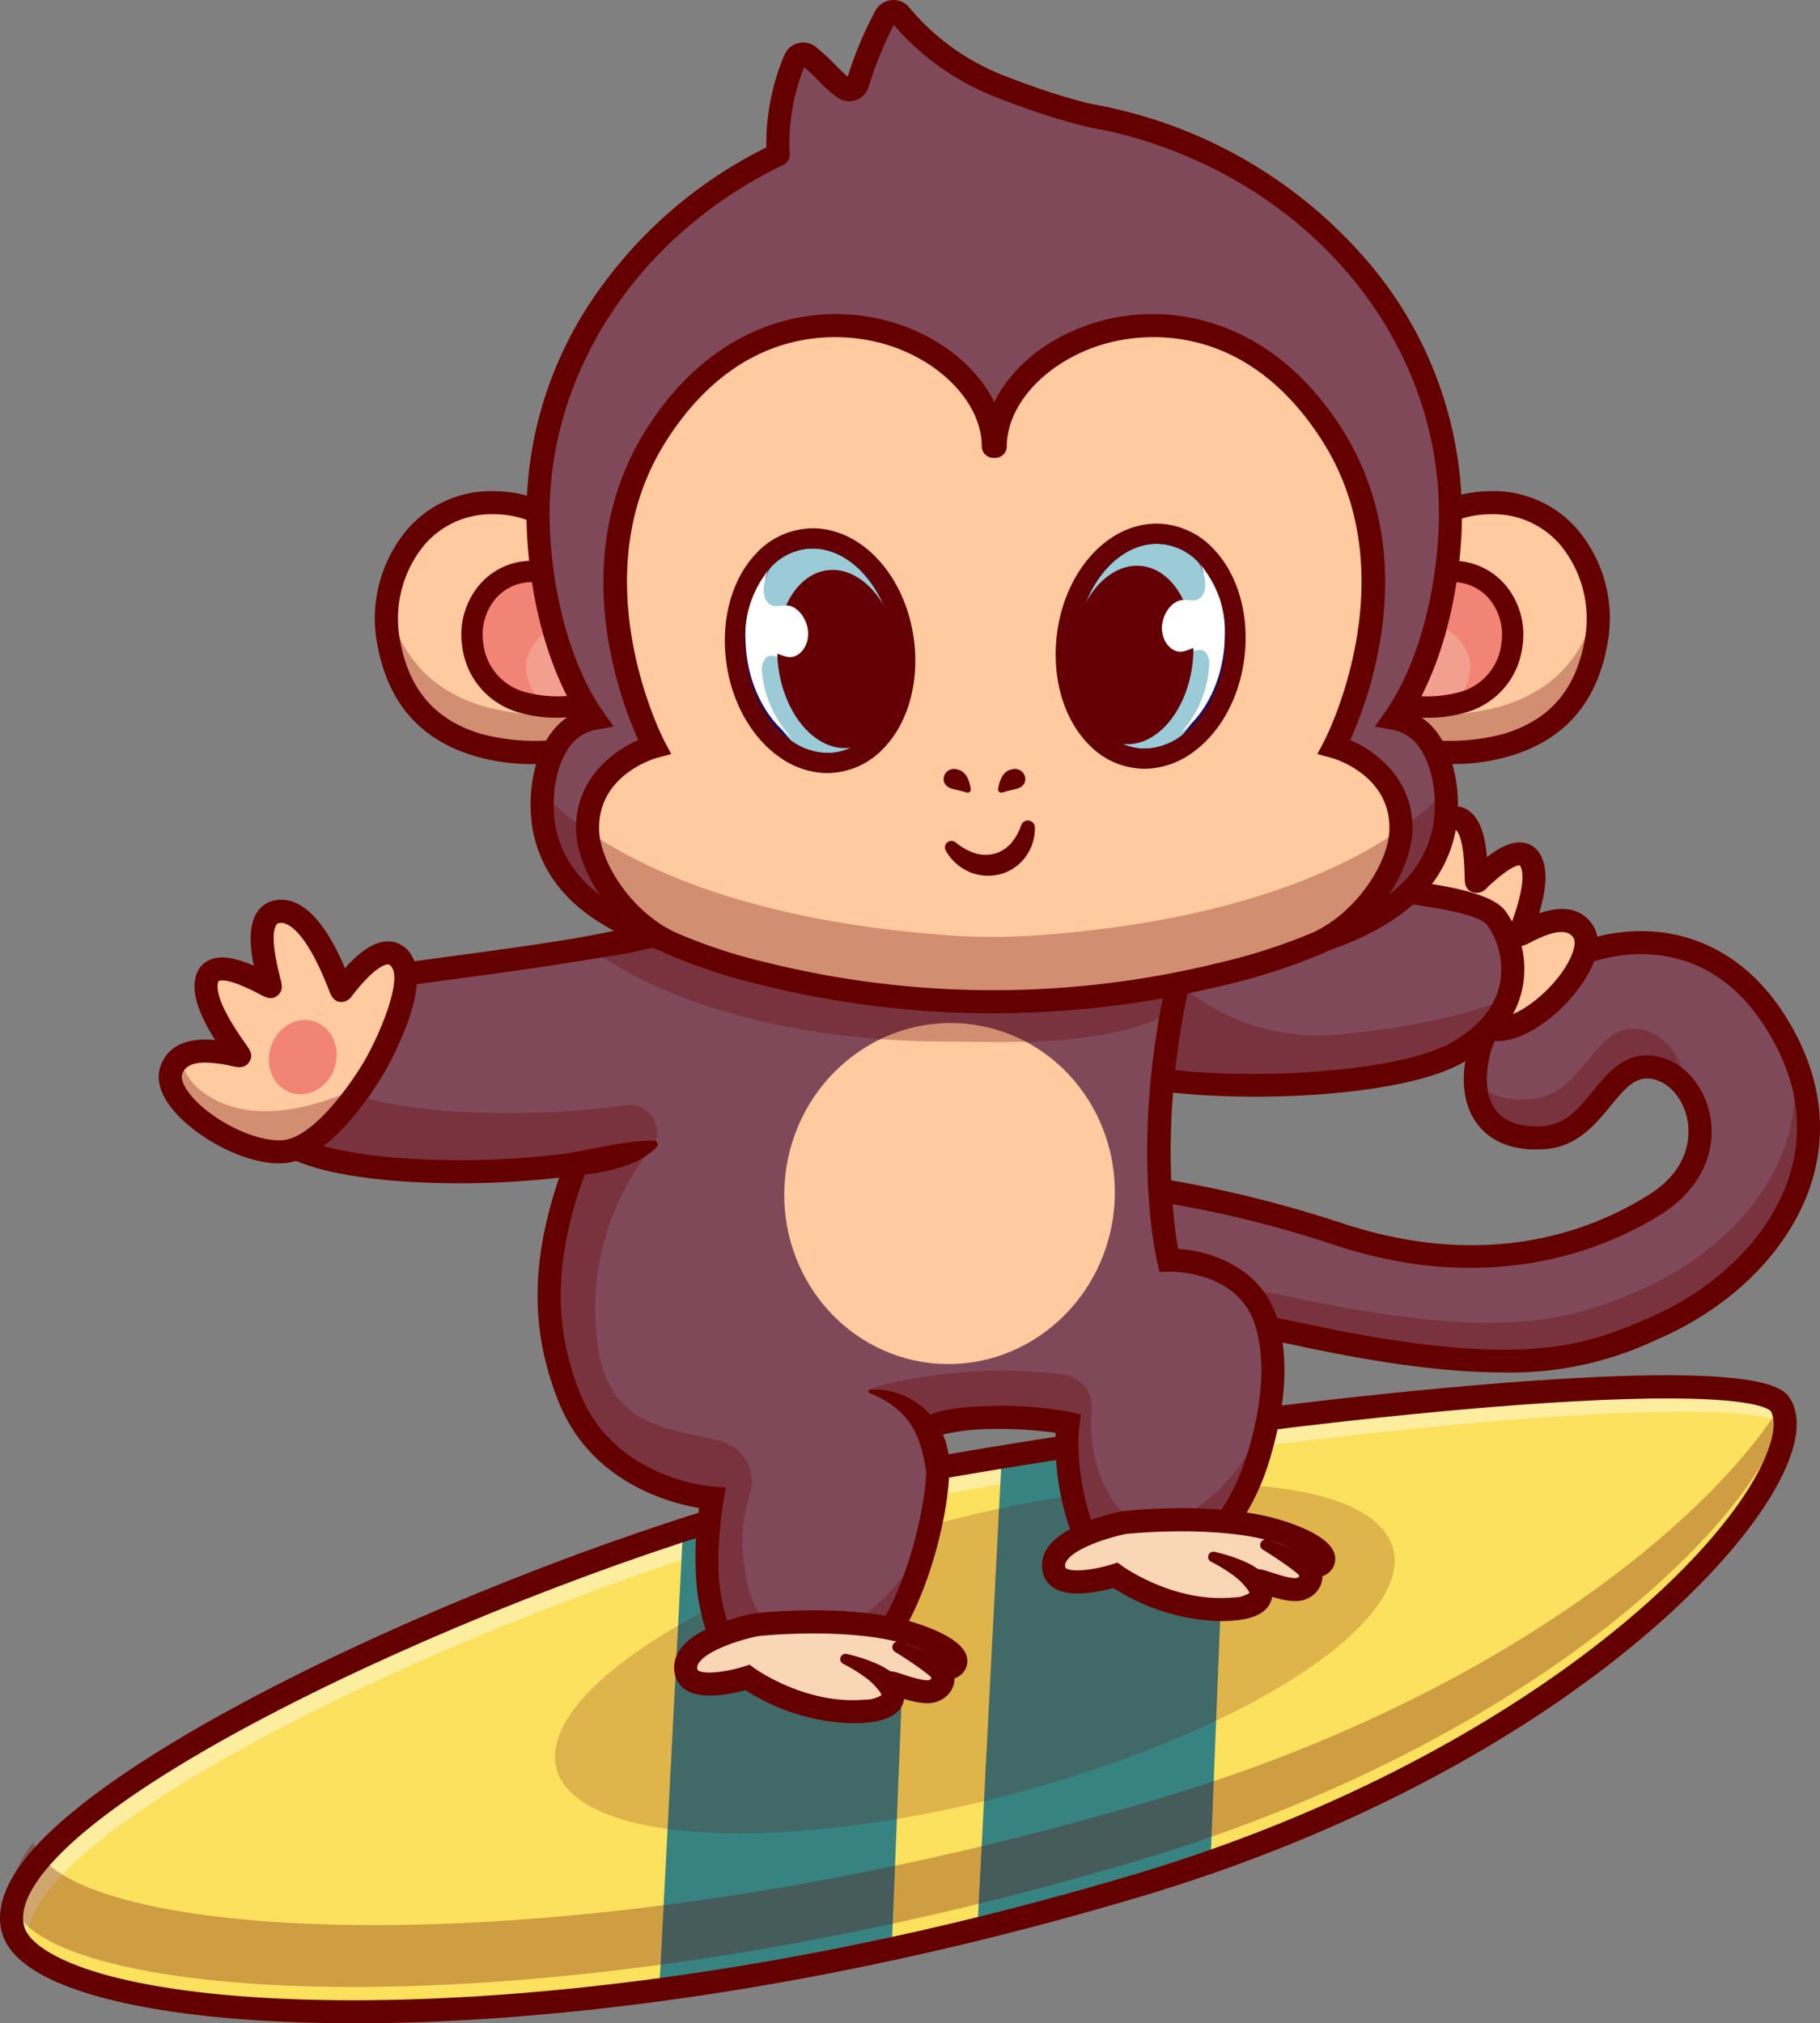 <svg xmlns="http://www.w3.org/2000/svg" width="262.501" height="291.842" viewBox="0 0 262.501 291.842">
  <rect x="0" y="0" width="262.501" height="291.842" fill="#808080" stroke="none"/>
  <g id="Group_892" data-name="Group 892" transform="translate(-681.213 -543.76)">
    <g id="Group_768" data-name="Group 768" transform="translate(681.213 543.76)">
      <g id="Group_599" data-name="Group 599" transform="translate(1.663 200.047)">
        <g id="Group_598" data-name="Group 598">
          <path id="Path_718" data-name="Path 718" d="M870.391,2566.534q-5.121,1.79-10.549,3.409-11.763,3.511-23.076,6.262-4.16,1.023-8.249,1.946c-11.688,2.636-22.914,4.694-33.538,6.237-55.749,8.112-94.9,2.1-97.353-8.287-3.821-16.2,57.475-45.3,100.813-58.747a210.9,210.9,0,0,1,22.719-5.875c3.272-.615,6.64-1.227,10.079-1.825q4.447-.773,9.043-1.526c10.636-1.738,21.729-3.364,32.619-4.778,39.754-5.164,76.867-7.542,79.728-2.678C958.027,2509.862,929.462,2545.94,870.391,2566.534Z" transform="translate(-697.455 -2498.021)" fill="#fce15e"/>
        </g>
      </g>
      <g id="Group_601" data-name="Group 601" transform="translate(1.663 199.535)" opacity="0.4">
        <g id="Group_600" data-name="Group 600">
          <path id="Path_719" data-name="Path 719" d="M800.485,2516.449a211.019,211.019,0,0,1,22.719-5.875c3.272-.615,6.64-1.227,10.079-1.825q4.447-.773,9.043-1.526c10.636-1.738,21.729-3.364,32.619-4.778,36.443-4.734,70.663-7.126,78.314-3.744a5.47,5.47,0,0,0-.633-3.028c-2.861-4.865-39.974-2.487-79.728,2.678-10.89,1.414-21.983,3.039-32.619,4.777q-4.59.748-9.043,1.526c-3.439.6-6.807,1.21-10.079,1.825a211.032,211.032,0,0,0-22.719,5.875C755.1,2525.806,693.8,2554.907,697.626,2571.1a6.318,6.318,0,0,0,1.9,3.051C698.44,2557.779,758.062,2529.616,800.485,2516.449Z" transform="translate(-697.455 -2493.021)" fill="#fff"/>
        </g>
      </g>
      <g id="Group_603" data-name="Group 603" transform="translate(140.973 205.378)">
        <g id="Group_602" data-name="Group 602">
          <path id="Path_720" data-name="Path 720" d="M2094.511,2550.093,2092,2613.277q-5.12,1.79-10.549,3.409-11.763,3.511-23.076,6.262l3.513-68.077C2072.528,2553.132,2083.622,2551.507,2094.511,2550.093Z" transform="translate(-2058.379 -2550.093)" fill="#378381"/>
        </g>
      </g>
      <g id="Group_605" data-name="Group 605" transform="translate(95.092 212.193)">
        <g id="Group_604" data-name="Group 604">
          <path id="Path_721" data-name="Path 721" d="M1646.42,2616.671l-2.719,68.5c-11.688,2.636-22.914,4.694-33.538,6.237l3.459-67.034a210.969,210.969,0,0,1,22.719-5.875C1639.613,2617.881,1642.981,2617.27,1646.42,2616.671Z" transform="translate(-1610.163 -2616.671)" fill="#378381"/>
        </g>
      </g>
      <g id="Group_607" data-name="Group 607" transform="translate(1.663 201.608)" opacity="0.3">
        <g id="Group_606" data-name="Group 606">
          <path id="Path_722" data-name="Path 722" d="M953.273,2513.266c.349,12.748-31.891,48.431-93.424,66.78-88.127,26.282-158.9,20.232-162.217,6.158-.624-2.653.495-5.651,3-8.873,3.472,14.037,74.181,20.045,162.2-6.208C913.24,2556.093,943.992,2529.424,953.273,2513.266Z" transform="translate(-697.462 -2513.266)" fill="#650000"/>
        </g>
      </g>
      <g id="Group_609" data-name="Group 609" transform="translate(75.117 203.77)" opacity="0.2">
        <g id="Group_608" data-name="Group 608" transform="translate(0 0)">
          <ellipse id="Ellipse_26" data-name="Ellipse 26" cx="62.396" cy="20.246" rx="62.396" ry="20.246" transform="matrix(0.967, -0.254, 0.254, 0.967, 0, 31.752)" fill="#650000"/>
        </g>
      </g>
      <g id="Group_611" data-name="Group 611" transform="translate(0 198.365)">
        <g id="Group_610" data-name="Group 610">
          <path id="Path_723" data-name="Path 723" d="M732.36,2575.065c-20.91,0-37.493-2.586-45.547-7.248-3.036-1.758-4.849-3.8-5.386-6.085-.615-2.608.1-5.505,2.115-8.609,13.341-20.516,86.294-51.166,122.727-58.028h0c25.892-4.876,57.988-9.367,83.763-11.718,45.981-4.2,48.5.088,49.446,1.7,1.274,2.167,1.167,5.18-.318,8.954-3.535,8.986-14.183,20.677-28.482,31.271-12.486,9.252-33.889,22.224-64.941,31.485-44.159,13.169-79.536,17.064-101.438,18.013C740.192,2574.978,736.2,2575.065,732.36,2575.065Zm74.218-78.335.308,1.634c-35.059,6.6-107.859,37.049-120.555,56.572-1.5,2.313-2.065,4.343-1.666,6.033.315,1.334,1.634,2.706,3.815,3.969,9.007,5.214,29.821,7.657,55.677,6.538,21.714-.94,56.8-4.805,100.631-17.877,52.641-15.7,85.066-45,91.278-60.786,1.061-2.7,1.254-4.844.546-6.05-.129-.169-1.684-1.761-14.115-1.829-8.08-.049-19.393.58-32.7,1.806-25.564,2.354-57.332,6.809-82.906,11.625Z" transform="translate(-681.213 -2481.588)" fill="#650000"/>
        </g>
      </g>
      <g id="Group_613" data-name="Group 613" transform="translate(156.372 135.966)">
        <g id="Group_612" data-name="Group 612">
          <path id="Path_724" data-name="Path 724" d="M2216.525,1925.12s14.948,1.554,22.782,3.264c32.391,7.072,42.08,3.336,51.281-.571,17.3-7.35,30.589-25.779,17.263-45.372-13.519-19.876-39.3-7.552-42.2,5.678-1.709,7.794,1.916,12.658,9.654,12s9-11.257,15.693-10.092,10.753,13.139.074,19.806-26.3,10.585-45.583,4.223c-20.855-6.881-36.675-7.648-36.675-7.648Z" transform="translate(-2208.812 -1872.014)" fill="#804959"/>
        </g>
      </g>
      <g id="Group_619" data-name="Group 619" transform="translate(212.801 148.358)" opacity="0.3">
        <g id="Group_618" data-name="Group 618">
          <path id="Path_727" data-name="Path 727" d="M2760.066,2000.761c1.692,1.879,4.428,2.8,8.083,2.495,7.738-.657,9.006-11.26,15.692-10.1,3.547.62,6.353,4.27,6.619,8.561a7.487,7.487,0,0,0-4.636-3.027c-6.69-1.164-7.958,9.434-15.7,10.091C2763.808,2009.322,2760.232,2006.175,2760.066,2000.761Z" transform="translate(-2760.066 -1993.071)" fill="#650000"/>
        </g>
      </g>
      <g id="Group_621" data-name="Group 621" transform="translate(156.374 151.133)" opacity="0.3">
        <g id="Group_620" data-name="Group 620">
          <path id="Path_728" data-name="Path 728" d="M2290.6,2060.814c-9.2,3.908-18.889,7.646-51.279.574-7.833-1.713-22.781-3.264-22.781-3.264l-7.713-18.71s.1,0,.308.017l5.426,13.16s14.948,1.555,22.781,3.264c32.39,7.073,42.078,3.339,51.28-.57,14.232-6.045,25.746-19.583,21.97-35.1C2319.011,2037.954,2306.5,2054.062,2290.6,2060.814Z" transform="translate(-2208.831 -2020.183)" fill="#650000"/>
        </g>
      </g>
      <g id="Group_623" data-name="Group 623" transform="translate(153.836 134.301)">
        <g id="Group_622" data-name="Group 622">
          <path id="Path_729" data-name="Path 729" d="M2247.052,1919.413c-7.3,0-16.938-1.077-30.339-4-7.653-1.671-22.451-3.219-22.6-3.234l-.987-.1-9.09-22.05,2.617.126c.655.032,16.285.857,37.116,7.73,20.38,6.725,35.275,1.507,44.182-4.054,6.231-3.891,6-8.924,5.615-10.908-.591-3.024-2.685-5.43-5.094-5.849-2.323-.4-3.715,1.136-5.975,3.895-2.129,2.6-4.779,5.834-9.292,6.217-5.231.442-8.071-1.451-9.532-3.118-2.238-2.553-2.891-6.322-1.887-10.9,1.7-7.76,10.374-15.038,20.173-16.93,9.98-1.928,19.1,1.963,25.028,10.673,5.424,7.976,7.027,16.492,4.635,24.627-2.861,9.732-11.319,18.409-22.624,23.211A48.961,48.961,0,0,1,2247.052,1919.413Zm-51.606-10.439c3.491.379,15.219,1.712,21.976,3.187,32.465,7.089,41.519,3.242,50.275-.477,10.4-4.417,18.15-12.3,20.733-21.088,2.132-7.251.721-14.592-4.195-21.819-7.039-10.35-16.583-10.254-21.647-9.278-8.433,1.628-16.143,7.943-17.555,14.376-.768,3.5-.374,6.266,1.14,7.993,1.371,1.564,3.7,2.255,6.75,2,3.111-.263,5-2.569,7-5.01,2.235-2.729,4.767-5.824,9.119-5.063,3.8.661,6.925,4.072,7.787,8.489,1.082,5.538-1.579,10.909-7.118,14.366-7.785,4.862-24.242,11.9-46.986,4.391a162.089,162.089,0,0,0-33.58-7.347Z" transform="translate(-2184.036 -1855.751)" fill="#650000"/>
        </g>
      </g>
      <g id="Group_625" data-name="Group 625" transform="translate(195.393 117.921)">
        <g id="Group_624" data-name="Group 624">
          <path id="Path_730" data-name="Path 730" d="M2597.031,1718.466s-8.176-8.264-6.89-12.218c1.416-4.356,8.474,1.644,8.575,1.633s.619-11.558,5.308-12.132c4.058-.5,3.36,9.1,3.549,9.206.114.064,5.849-6.234,7.72-3.113s-1.6,10.657-1.484,10.769c.173.173,6.481-4.279,9.085-.541s-5.75,13.451-11.684,14.2C2605.515,1726.99,2597.031,1718.466,2597.031,1718.466Z" transform="translate(-2590.003 -1695.731)" fill="#ffca9f"/>
        </g>
      </g>
      <g id="Group_627" data-name="Group 627" transform="translate(193.741 116.258)">
        <g id="Group_626" data-name="Group 626">
          <path id="Path_731" data-name="Path 731" d="M2596.043,1713.39c-6.186,0-13.787-7.449-14.672-8.337l0,0c-1.484-1.5-8.811-9.221-7.289-13.9a3.7,3.7,0,0,1,2.431-2.551c1.972-.622,4.353.436,6.407,1.742.563-3.98,2.022-10.288,6.424-10.827a3.678,3.678,0,0,1,2.937.884c1.523,1.324,2.093,3.817,2.309,6.466,1.73-1.354,3.55-2.339,5.232-2.1a3.288,3.288,0,0,1,2.42,1.643c1.3,2.171.809,5.433-.122,8.552,2.473-.866,5.684-1.258,7.661,1.581.74,1.063,1.337,2.975-.029,6.047-2.036,4.578-7.8,10.121-12.812,10.754A7.165,7.165,0,0,1,2596.043,1713.39Zm-12.312-10.682c2.205,2.211,8.8,7.833,12.791,7.327,3.354-.423,8.4-4.784,10.188-8.8.558-1.254.684-2.3.339-2.794-1.151-1.653-4.138-.355-6.285.766-.683.357-1.715.9-2.611,0-.774-.774-.465-1.61-.138-2.494,2.056-5.564,1.881-7.746,1.371-8.6a.361.361,0,0,0-.056-.077c-.07-.008-1.13-.153-4.664,3.164a1.928,1.928,0,0,1-2.389.619c-.863-.484-.877-1.228-.9-2.257-.085-4.651-.746-6.186-1.285-6.654a.369.369,0,0,0-.351-.093c-.463.056-2.821.811-3.788,10.127-.062.6-.193,1.857-1.538,2.007a1.9,1.9,0,0,1-1.464-.525c-3.978-3-5.306-2.7-5.445-2.654-.041.013-.152.048-.268.407C2576.662,1693.96,2580.129,1699.061,2583.73,1702.707Z" transform="translate(-2573.872 -1679.48)" fill="#650000"/>
        </g>
      </g>
      <g id="Group_629" data-name="Group 629" transform="translate(146.137 120.605)">
        <g id="Group_628" data-name="Group 628">
          <path id="Path_732" data-name="Path 732" d="M2108.822,1721.953c17.554,7.078,64.617,5.8,69.615,11.735,2.393,2.842,5.925,13.018-5.724,19.557-9.673,5.43-40.614,6.164-51.814,1.772" transform="translate(-2108.822 -1721.953)" fill="#804959"/>
        </g>
      </g>
      <g id="Group_633" data-name="Group 633" transform="translate(146.137 120.606)" opacity="0.3">
        <g id="Group_632" data-name="Group 632">
          <path id="Path_734" data-name="Path 734" d="M2180.153,1745.3c-1.023,2.781-3.247,5.6-7.435,7.95-9.675,5.43-40.614,6.162-51.816,1.771l-12.074-33.064a65.3,65.3,0,0,0,12.977,3.281l2.558,6.311a30.632,30.632,0,0,0,30.944,19.042C2164.941,1749.779,2174.651,1747.778,2180.153,1745.3Z" transform="translate(-2108.828 -1721.961)" fill="#650000"/>
        </g>
      </g>
      <g id="Group_635" data-name="Group 635" transform="translate(144.473 118.942)">
        <g id="Group_634" data-name="Group 634">
          <path id="Path_735" data-name="Path 735" d="M2129.135,1744.945c-9.418,0-18.452-1.015-23.433-2.968a1.663,1.663,0,1,1,1.215-3.1c11.216,4.4,41.358,3.4,50.392-1.674,4.105-2.3,6.51-5.25,7.146-8.754a11,11,0,0,0-1.88-8.282c-2.056-2.441-16.338-3.721-28.939-4.85-14.537-1.3-31.013-2.779-40.026-6.413a1.663,1.663,0,1,1,1.244-3.085c8.556,3.45,24.771,4.9,39.078,6.185,18.041,1.617,28.385,2.693,31.186,6.021a14.219,14.219,0,0,1,2.609,11.019c-.565,3.112-2.549,7.556-8.791,11.06C2153.106,1743.381,2140.825,1744.945,2129.135,1744.945Z" transform="translate(-2092.569 -1705.702)" fill="#650000"/>
        </g>
      </g>
      <g id="Group_637" data-name="Group 637" transform="translate(79.182 123.521)">
        <g id="Group_636" data-name="Group 636">
          <path id="Path_736" data-name="Path 736" d="M1556.864,1837.705c-4.445,13.975-17.733,22.873-23.343,13.655-3.538-5.809-4.532-14.54-3.908-19.151a51.186,51.186,0,0,0-11-.836c-1.958.033-9.958.374-9.035,2.333a15.4,15.4,0,0,1,1.239,5.126c0,5.871-3.222,20.112-9.414,26.661-7.63,8.071-20.723,9.409-23.584-8.811-.911-5.817.474-13.684.474-13.684s-15.359-1.085-20.682-14.665c-3.517-8.973-4.49-18.96,1.073-33.554,2.673-7.014,6.856-15.093,12.993-24.631q3.424-5.32,7.676-11.264,2.906-4.066,6.237-8.449l64.281,3.106a120.94,120.94,0,0,0-5.256,19.222c-3.962,21.359-.511,35.908-.511,35.908s11.247-.345,14.1,8.99C1560.157,1824.034,1558.755,1831.764,1556.864,1837.705Z" transform="translate(-1454.745 -1750.435)" fill="#804959"/>
        </g>
      </g>
      <g id="Group_639" data-name="Group 639" transform="translate(79.184 165.017)" opacity="0.3">
        <g id="Group_638" data-name="Group 638">
          <path id="Path_737" data-name="Path 737" d="M1503.56,2220.772a37.385,37.385,0,0,0,5.73-7.958c-1.526,5.979-4.166,12.644-7.867,16.557-7.63,8.071-20.723,9.409-23.583-8.811-.911-5.817.474-13.684.474-13.684s-15.359-1.085-20.681-14.665c-3.231-8.25-4.316-17.359-.146-30.116,1.046-4.292,12.54-6.287,12.54-6.287a37.156,37.156,0,0,0-8.182,29.439c1.88,12.126,11.281,11.477,17.969,13.514a5.949,5.949,0,0,1,3.961,7.428,22.422,22.422,0,0,0-1.11,7.41C1483.416,2232.032,1495.93,2228.838,1503.56,2220.772Z" transform="translate(-1454.764 -2155.809)" fill="#650000"/>
        </g>
      </g>
      <g id="Group_641" data-name="Group 641" transform="translate(125.204 197.7)" opacity="0.3">
        <g id="Group_640" data-name="Group 640">
          <path id="Path_738" data-name="Path 738" d="M1962.255,2480.509a51.3,51.3,0,0,1-1.829,7.671c-4.445,13.975-17.734,22.873-23.343,13.655-3.538-5.809-4.532-14.54-3.908-19.151a51.187,51.187,0,0,0-11-.836c-1.576.029-7.089.254-8.678,1.368-2.3-2.245-5.609-4.84-8.89-5.122-2.158-.183,8.476-3.073,19.319-3,3.076.02,6.082.262,8.44.519a4.763,4.763,0,0,1,4.229,5.04,21.238,21.238,0,0,0,2.622,12.587C1944.709,2502.242,1957.528,2493.943,1962.255,2480.509Z" transform="translate(-1904.329 -2475.089)" fill="#650000"/>
        </g>
      </g>
      <g id="Group_643" data-name="Group 643" transform="translate(77.533 121.858)">
        <g id="Group_642" data-name="Group 642">
          <path id="Path_739" data-name="Path 739" d="M1475.447,1858.236a11.848,11.848,0,0,1-3.517-.522c-3.743-1.161-8.553-4.769-10.214-15.356a47.829,47.829,0,0,1,.219-12.512c-4.415-.745-15.741-3.769-20.331-15.484-6.574-16.778-4.294-36.72,28.2-79.512a1.663,1.663,0,1,1,2.649,2.012c-31.557,41.557-33.918,60.552-27.753,76.286,4.861,12.406,18.667,13.567,19.252,13.61l1.833.136-.315,1.811c-.013.076-1.326,7.671-.468,13.137,1.1,7.041,3.841,11.431,7.914,12.7,3.9,1.21,8.934-.66,12.816-4.766,5.782-6.115,8.943-20,8.96-25.473a13.76,13.76,0,0,0-1.081-4.463,2.289,2.289,0,0,1,.118-2.22c.358-.575,1.448-2.326,10.391-2.486a53.012,53.012,0,0,1,11.391.876l1.489.333-.2,1.512c-.535,3.969.265,12.455,3.681,18.066a5.446,5.446,0,0,0,5.6,2.921c4.894-.587,11.744-6.813,14.736-16.217,1.667-5.24,3.253-12.8,1.341-19.051-2.442-7.985-12.056-7.822-12.466-7.815l-1.35.035-.315-1.314c-.235-.99-5.616-24.606,5.826-56.082a1.663,1.663,0,1,1,3.126,1.137c-9.629,26.487-6.881,47.673-5.959,52.927,4.615.3,12.023,2.63,14.32,10.139,2.163,7.073.459,15.342-1.352,21.033-3.1,9.727-10.623,17.685-17.51,18.511a8.741,8.741,0,0,1-8.839-4.495c-3.468-5.695-4.534-13.738-4.28-18.643a55.931,55.931,0,0,0-9.177-.547,30.4,30.4,0,0,0-7.2.822,17.642,17.642,0,0,1,1.033,4.9l0,.075c0,6.232-3.3,20.853-9.87,27.8C1484.381,1856.041,1479.761,1858.236,1475.447,1858.236Z" transform="translate(-1438.633 -1734.192)" fill="#650000"/>
        </g>
      </g>
      <g id="Group_645" data-name="Group 645" transform="translate(151.954 219.208)">
        <g id="Group_644" data-name="Group 644">
          <path id="Path_740" data-name="Path 740" d="M2175.887,2685.6s-11.437,2.22-10.133,6.933c.89,3.218,8.821.685,8.821.685s7.8,5.721,17.1,4.85c6.049-.567,3.14-3.8,3.356-4.072s4.846,1.967,6.543,1.055a1.918,1.918,0,0,0,.642-3.092c.025-.109,1.639.123,2.158-.5,1.526-1.817-4.559-4.278-8.2-5.113C2187.31,2684.322,2175.887,2685.6,2175.887,2685.6Z" transform="translate(-2165.65 -2685.205)" fill="#f9d6b6"/>
        </g>
      </g>
      <g id="Group_647" data-name="Group 647" transform="translate(150.291 217.54)">
        <g id="Group_646" data-name="Group 646">
          <path id="Path_741" data-name="Path 741" d="M2175.135,2685.195a29.839,29.839,0,0,1-15.421-4.785c-1.864.515-5.983,1.417-8.364.129a3.523,3.523,0,0,1-1.777-2.189,4.375,4.375,0,0,1,.534-3.548c2.291-3.7,10.012-5.292,10.884-5.461l.132-.021c.478-.053,11.808-1.29,20.847.784.345.079,8.483,1.979,9.593,5.289a2.569,2.569,0,0,1-.491,2.514,2.687,2.687,0,0,1-1.219.806,3.292,3.292,0,0,1-.058.666,3.612,3.612,0,0,1-2.01,2.51c-1.349.726-3.193.4-5.19-.193a3.149,3.149,0,0,1-.4,1.122c-.754,1.292-2.371,2.038-4.942,2.279C2176.538,2685.164,2175.831,2685.195,2175.135,2685.195Zm-14.837-8.444.683.5c.072.051,7.433,5.337,15.964,4.534a4.428,4.428,0,0,0,2.36-.628,2.859,2.859,0,0,0-.237-.676,1.976,1.976,0,0,1,.081-2.14c.793-1.007,1.854-.656,3.2-.212.8.263,3.221,1.064,3.888.82a1.123,1.123,0,0,0,.289-.21,1.054,1.054,0,0,0-.174-.357l-.533-.634.2-.785a1.6,1.6,0,0,1,1.4-1.277,23.919,23.919,0,0,0-6.19-2.34c-8.142-1.866-18.741-.824-19.668-.727-2.758.549-7.479,2.085-8.624,3.935a1.048,1.048,0,0,0-.156.908c.011.039.022.079.153.15,1.174.636,4.609.015,6.56-.606Z" transform="translate(-2149.41 -2668.906)" fill="#650000"/>
        </g>
      </g>
      <g id="Group_649" data-name="Group 649" transform="translate(174.258 223.82)">
        <g id="Group_648" data-name="Group 648">
          <path id="Path_742" data-name="Path 742" d="M2384.47,2730.271c.643.143,1.239.306,1.853.493s1.216.4,1.82.642a12.268,12.268,0,0,1,3.578,2.1l.051.044a1.683,1.683,0,0,1-2.219,2.531,1.745,1.745,0,0,1-.3-.342,9.385,9.385,0,0,0-2.273-2.208c-.463-.339-.953-.659-1.456-.966s-1.03-.6-1.537-.855l-.028-.014a.763.763,0,0,1,.51-1.427Z" transform="translate(-2383.541 -2730.253)" fill="#650000"/>
        </g>
      </g>
      <g id="Group_651" data-name="Group 651" transform="translate(181.762 222.046)">
        <g id="Group_650" data-name="Group 650">
          <path id="Path_743" data-name="Path 743" d="M2457.892,2712.962c1.166.373,2.3.77,3.449,1.207a32.438,32.438,0,0,1,3.44,1.52l.017.009a1.677,1.677,0,1,1-1.558,2.97,1.75,1.75,0,0,1-.337-.233,29.584,29.584,0,0,0-2.707-2.091c-.959-.667-1.957-1.318-2.954-1.932l-.012-.007a.8.8,0,0,1,.662-1.442Z" transform="translate(-2456.849 -2712.925)" fill="#650000"/>
        </g>
      </g>
      <g id="Group_653" data-name="Group 653" transform="translate(98.891 233.939)">
        <g id="Group_652" data-name="Group 652">
          <path id="Path_744" data-name="Path 744" d="M1657.515,2829.5s-11.437,2.22-10.133,6.933c.89,3.218,8.821.686,8.821.686s7.8,5.721,17.1,4.849c6.049-.567,3.14-3.8,3.356-4.072s4.846,1.967,6.543,1.055a1.919,1.919,0,0,0,.641-3.092c.025-.109,1.639.124,2.158-.5,1.526-1.817-4.559-4.278-8.2-5.113C1668.938,2828.223,1657.515,2829.5,1657.515,2829.5Z" transform="translate(-1647.278 -2829.106)" fill="#f9d6b6"/>
        </g>
      </g>
      <g id="Group_655" data-name="Group 655" transform="translate(97.228 232.27)">
        <g id="Group_654" data-name="Group 654">
          <path id="Path_745" data-name="Path 745" d="M1656.762,2829.1a29.838,29.838,0,0,1-15.421-4.786c-1.864.516-5.983,1.417-8.364.129a3.523,3.523,0,0,1-1.777-2.189,4.374,4.374,0,0,1,.534-3.548c2.291-3.7,10.012-5.292,10.885-5.461l.132-.021c.477-.053,11.809-1.289,20.847.783.346.08,8.484,1.981,9.593,5.29a2.569,2.569,0,0,1-.492,2.514,2.687,2.687,0,0,1-1.218.806,3.271,3.271,0,0,1-.058.666,3.61,3.61,0,0,1-2.01,2.511c-1.349.725-3.193.4-5.19-.193a3.15,3.15,0,0,1-.4,1.122c-.755,1.292-2.371,2.038-4.942,2.279C1658.165,2829.066,1657.457,2829.1,1656.762,2829.1Zm-14.837-8.444.683.5c.071.052,7.427,5.337,15.963,4.534a4.426,4.426,0,0,0,2.36-.628,2.864,2.864,0,0,0-.237-.676,1.976,1.976,0,0,1,.082-2.142c.792-1.006,1.853-.655,3.2-.211.8.263,3.22,1.064,3.889.82a1.118,1.118,0,0,0,.288-.209,1.054,1.054,0,0,0-.174-.357l-.533-.634.2-.785a1.6,1.6,0,0,1,1.4-1.277,23.923,23.923,0,0,0-6.19-2.34c-8.142-1.867-18.741-.823-19.668-.726-2.759.549-7.479,2.085-8.624,3.935a1.047,1.047,0,0,0-.156.908c.011.039.022.078.153.15,1.173.637,4.608.014,6.56-.606Z" transform="translate(-1631.036 -2812.808)" fill="#650000"/>
        </g>
      </g>
      <g id="Group_657" data-name="Group 657" transform="translate(121.195 238.55)">
        <g id="Group_656" data-name="Group 656">
          <path id="Path_746" data-name="Path 746" d="M1866.1,2874.172c.643.143,1.239.306,1.853.493s1.216.4,1.819.642a12.272,12.272,0,0,1,3.577,2.1l.051.044a1.683,1.683,0,0,1-2.219,2.531,1.743,1.743,0,0,1-.3-.342,9.382,9.382,0,0,0-2.273-2.208c-.463-.34-.953-.66-1.456-.966s-1.031-.6-1.537-.855l-.028-.014a.763.763,0,0,1,.51-1.427Z" transform="translate(-1865.168 -2874.154)" fill="#650000"/>
        </g>
      </g>
      <g id="Group_659" data-name="Group 659" transform="translate(128.699 236.776)">
        <g id="Group_658" data-name="Group 658">
          <path id="Path_747" data-name="Path 747" d="M1939.519,2856.863c1.166.373,2.3.77,3.449,1.207a32.438,32.438,0,0,1,3.44,1.52l.017.009a1.677,1.677,0,0,1-1.558,2.97,1.761,1.761,0,0,1-.337-.234,29.584,29.584,0,0,0-2.707-2.091c-.959-.667-1.957-1.318-2.954-1.932l-.012-.008a.8.8,0,0,1,.663-1.442Z" transform="translate(-1938.476 -2856.825)" fill="#650000"/>
        </g>
      </g>
      <g id="Group_661" data-name="Group 661" transform="translate(135.255 211.918)">
        <g id="Group_660" data-name="Group 660">
          <path id="Path_748" data-name="Path 748" d="M2002.522,2613.992" transform="translate(-2002.522 -2613.992)" fill="none" stroke="#650000" stroke-linecap="round" stroke-width="32.495"/>
        </g>
      </g>
      <g id="Group_663" data-name="Group 663" transform="translate(33.897 131.442)">
        <g id="Group_662" data-name="Group 662">
          <path id="Path_749" data-name="Path 749" d="M1083.476,1827.814l-4.2,13.347-6.374,20.229a45.656,45.656,0,0,1-11.322,2.848c-13.8,2.017-33.084,1.451-40.519-2.291-11.933-6.008-8.861-16.333-6.6-19.28,3.409-4.437,28.818-6.108,49.188-9.642,7.243-1.256,13.846-2.744,18.6-4.682C1082.669,1828.171,1083.081,1827.993,1083.476,1827.814Z" transform="translate(-1012.348 -1827.814)" fill="#804959"/>
        </g>
      </g>
      <g id="Group_665" data-name="Group 665" transform="translate(33.897 143.782)" opacity="0.3">
        <g id="Group_664" data-name="Group 664">
          <path id="Path_750" data-name="Path 750" d="M1073.049,1969.124l-.151.48a45.661,45.661,0,0,1-11.322,2.848c-13.8,2.017-33.084,1.451-40.519-2.291-11.933-6.008-8.861-16.332-6.6-19.28.728-.948,2.466-1.771,4.94-2.511-.358,4.254,1.285,9.621,8.665,13.339,7.434,3.742,26.715,4.308,40.519,2.291l.07-.01A3.987,3.987,0,0,1,1073.049,1969.124Z" transform="translate(-1012.348 -1948.369)" fill="#650000"/>
        </g>
      </g>
      <g id="Group_667" data-name="Group 667" transform="translate(32.25 130.932)">
        <g id="Group_666" data-name="Group 666">
          <path id="Path_751" data-name="Path 751" d="M1069.266,1823.853a17.674,17.674,0,0,1-4.081,2.488,32.051,32.051,0,0,1-4.429,1.583,74.014,74.014,0,0,1-9.1,1.943c-1.524.253-3.045.507-4.568.738l-4.562.712c-3.041.456-6.082.88-9.12,1.294-6.074.833-12.148,1.6-18.146,2.588-2.992.5-5.981,1.044-8.837,1.8a21.055,21.055,0,0,0-3.976,1.422,4.516,4.516,0,0,0-.4.226,3.1,3.1,0,0,0-.344.231,3.022,3.022,0,0,0-.262.219,1.722,1.722,0,0,0-.188.244l-.244.36-.223.419a9.091,9.091,0,0,0-.405.887,11.176,11.176,0,0,0-.171,7.8,12.871,12.871,0,0,0,5.192,6.06l1.846,1.057c.309.167.619.288.927.436.32.131.654.25.98.376a32.831,32.831,0,0,0,4.212,1.117,70.949,70.949,0,0,0,8.9,1.13,123.325,123.325,0,0,0,18.11-.137c1.506-.117,3.006-.274,4.5-.457s2.972-.473,4.434-.777,2.927-.549,4.388-.791a33.863,33.863,0,0,1,4.537-.41h.017a.595.595,0,0,1,.433,1.013,11.345,11.345,0,0,1-4.161,2.522,24.241,24.241,0,0,1-4.588,1.161c-1.551.248-3.107.39-4.652.587s-3.093.349-4.641.468a126.574,126.574,0,0,1-18.611.14,74.144,74.144,0,0,1-9.322-1.188,36.038,36.038,0,0,1-4.661-1.241c-.388-.149-.776-.287-1.164-.448-.383-.18-.786-.344-1.151-.54-.714-.407-1.433-.8-2.14-1.227-.671-.5-1.367-.954-2.011-1.492l-.933-.862-.464-.433-.416-.491-.824-.99c-.25-.351-.472-.727-.706-1.091l-.345-.552-.279-.592c-.176-.4-.381-.787-.526-1.2a14.489,14.489,0,0,1,.2-10.175,12.361,12.361,0,0,1,.549-1.2l.32-.592.4-.593a4.754,4.754,0,0,1,.531-.649,6.817,6.817,0,0,1,1.22-.934c.2-.13.4-.236.6-.339a23.974,23.974,0,0,1,4.652-1.687c3.066-.816,6.113-1.365,9.161-1.875,6.094-1,12.176-1.77,18.24-2.6,3.032-.413,6.058-.835,9.075-1.287s6.025-.942,9-1.541c2.975-.615,5.925-1.285,8.867-1.91,2.944-.665,5.824-1.287,8.9-1.731h0a.577.577,0,0,1,.457,1.009Z" transform="translate(-996.261 -1822.838)" fill="#650000"/>
        </g>
      </g>
      <g id="Group_669" data-name="Group 669" transform="translate(143.128 146.882)">
        <g id="Group_668" data-name="Group 668">
          <path id="Path_752" data-name="Path 752" d="M2079.427,1978.652" transform="translate(-2079.427 -1978.652)" fill="none" stroke="#650000" stroke-linecap="round" stroke-width="32.495"/>
        </g>
      </g>
      <g id="Group_671" data-name="Group 671" transform="translate(110.54 145.065)">
        <g id="Group_670" data-name="Group 670" transform="translate(0)">
          <ellipse id="Ellipse_27" data-name="Ellipse 27" cx="24.6" cy="23.827" rx="24.6" ry="23.827" transform="matrix(0.111, -0.994, 0.994, 0.111, 0, 48.897)" fill="#ffca9f"/>
        </g>
      </g>
      <g id="Group_673" data-name="Group 673" transform="translate(125.285 200.44)">
        <g id="Group_672" data-name="Group 672">
          <path id="Path_753" data-name="Path 753" d="M1905.339,2501.885a10.277,10.277,0,0,1,4.274.611,10.553,10.553,0,0,1,3.831,2.4,7.221,7.221,0,0,1,.791.857,6.388,6.388,0,0,1,.709.935c.209.33.41.668.609,1.007.165.351.3.714.455,1.073.072.181.151.36.216.543s.1.371.143.557c.095.371.177.746.252,1.121a14.245,14.245,0,0,1,.13,2.25,1.654,1.654,0,0,1-3.242.462l-.079-.272c-.173-.593-.248-1.193-.369-1.771-.182-.555-.233-1.158-.452-1.684l-.264-.821c-.116-.258-.231-.518-.338-.785a5.541,5.541,0,0,0-.383-.769,4.7,4.7,0,0,0-.447-.743,10.356,10.356,0,0,0-2.485-2.606,14.434,14.434,0,0,0-3.4-1.89l-.025-.01a.241.241,0,0,1,.07-.463Z" transform="translate(-1905.118 -2501.856)" fill="#650000"/>
        </g>
      </g>
      <g id="Group_675" data-name="Group 675" transform="translate(24.558 131.442)">
        <g id="Group_674" data-name="Group 674">
          <path id="Path_754" data-name="Path 754" d="M950.682,1850.02s-.711,1.247-1.883,2.952c-2.4,3.48-6.744,8.877-10.956,9.472-6.536.923-18.249-7-16.561-11.738a3.664,3.664,0,0,1,1.684-2.021c2.923-1.667,8.041.15,8.149-.037.087-.15-5.788-7.172-4.7-11.039s9.023,1.177,9.127,1.077c.171-.17-3.355-10.187,1.11-10.835,5.16-.744,9.06,11.4,9.172,11.384s5.888-8.453,8.657-4.224C956.994,1838.848,950.682,1850.02,950.682,1850.02Z" transform="translate(-921.117 -1827.817)" fill="#ffca9f"/>
        </g>
      </g>
      <g id="Group_677" data-name="Group 677" transform="translate(37.4 145.85)">
        <g id="Group_676" data-name="Group 676" transform="translate(0 0)">
          <ellipse id="Ellipse_28" data-name="Ellipse 28" cx="5.404" cy="4.839" rx="5.404" ry="4.839" transform="translate(0 10.279) rotate(-72.015)" fill="#f28475"/>
        </g>
      </g>
      <g id="Group_679" data-name="Group 679" transform="translate(24.558 152.31)" opacity="0.3">
        <g id="Group_678" data-name="Group 678">
          <path id="Path_755" data-name="Path 755" d="M948.8,2035.965c-2.4,3.48-6.744,8.877-10.956,9.472-6.536.923-18.249-7-16.561-11.738a3.664,3.664,0,0,1,1.684-2.021c-.586.99.57,3.615,3.026,5.358C932.4,2041.58,941.427,2039.52,948.8,2035.965Z" transform="translate(-921.117 -2031.678)" fill="#650000"/>
        </g>
      </g>
      <g id="Group_681" data-name="Group 681" transform="translate(22.894 129.778)">
        <g id="Group_680" data-name="Group 680">
          <path id="Path_756" data-name="Path 756" d="M922.183,1849.585c-5.217,0-12.116-3.859-15.3-7.767-2.294-2.813-2.221-4.96-1.755-6.265,1.3-3.63,4.983-4.024,7.869-3.761-1.962-3.1-3.535-6.512-2.771-9.228a3.462,3.462,0,0,1,2-2.339c1.749-.749,4.046-.152,6.345.852-.582-2.957-.754-5.874.5-7.746a3.894,3.894,0,0,1,2.753-1.718c4.823-.7,8.2,5.791,9.9,9.815,1.814-2.034,4.067-3.941,6.366-3.856a3.912,3.912,0,0,1,3.191,1.935c2.922,4.46-2.6,14.727-3.741,16.739l0,0c-.714,1.254-7.17,12.276-14.054,13.247A9.35,9.35,0,0,1,922.183,1849.585Zm-10.612-14.537c-1.548,0-2.871.388-3.312,1.624-.248.7.189,1.806,1.2,3.045,3.1,3.8,9.822,7.019,13.561,6.487,4.472-.631,9.908-8.583,11.627-11.6,2.343-4.153,5.187-11.241,3.853-13.277-.277-.423-.462-.431-.541-.434-.285-.026-1.824.154-5.174,4.471a1.94,1.94,0,0,1-1.294.919c-1.342.21-1.792-.956-2.035-1.583-3.682-9.52-6.407-9.9-7.155-9.8a.58.58,0,0,0-.465.276c-.667,1-.487,3.552.535,7.6.274,1.085.455,1.8-.256,2.5-.885.87-1.869.347-2.52,0-4.32-2.295-5.677-2.162-6.059-2-.036.015-.067.028-.11.181-.306,1.09.135,3.52,3.977,8.906.621.87,1.112,1.558.566,2.511-.63,1.1-1.766.854-2.595.673A18.625,18.625,0,0,0,911.571,1835.048Zm24.522.381h0Z" transform="translate(-904.864 -1811.561)" fill="#650000"/>
        </g>
      </g>
      <g id="Group_683" data-name="Group 683" transform="translate(201.389 72.509)">
        <g id="Group_682" data-name="Group 682">
          <path id="Path_757" data-name="Path 757" d="M2648.583,1263.131s1.881-11.022,13.73-11.034c11.382-.011,16.508,11.034,15.213,19.347-1.361,8.734-5.934,13.386-12.765,15.529a31.534,31.534,0,0,1-14.572.548" transform="translate(-2648.583 -1252.097)" fill="#ffca9f"/>
        </g>
      </g>
      <g id="Group_687" data-name="Group 687" transform="translate(201.389 82.429)">
        <g id="Group_686" data-name="Group 686">
          <path id="Path_759" data-name="Path 759" d="M2648.583,1355a7.674,7.674,0,0,1,7.916-5.989c6.562-.006,9.517,5.989,8.77,10.5-.784,4.741-3.421,7.266-7.359,8.429a19.278,19.278,0,0,1-8.4.3" transform="translate(-2648.583 -1349.011)" fill="#f28475"/>
        </g>
      </g>
      <g id="Group_707" data-name="Group 707" transform="translate(201.174 89.452)">
        <g id="Group_706" data-name="Group 706">
          <path id="Path_769" data-name="Path 769" d="M2657.279,1425.5a7.215,7.215,0,0,1-2.816,4.423,26.458,26.458,0,0,1-7.052-.021l-.927-9.943a5.335,5.335,0,0,1,1.486-2.334c.177-.008.354-.01.538-.01C2655.071,1417.609,2658.026,1422.112,2657.279,1425.5Z" transform="translate(-2646.484 -1417.614)" fill="#f29f8f"/>
        </g>
      </g>
      <g id="Group_689" data-name="Group 689" transform="translate(199.853 80.894)">
        <g id="Group_688" data-name="Group 688">
          <path id="Path_760" data-name="Path 760" d="M2639.721,1356.642a20.793,20.793,0,0,1-4-.367,1.536,1.536,0,0,1,.643-3,17.862,17.862,0,0,0,7.645-.268,8.22,8.22,0,0,0,6.279-7.207,8.09,8.09,0,0,0-1.765-6.3,6.912,6.912,0,0,0-5.48-2.417h-.009c-5.328,0-6.314,4.254-6.409,4.738a1.535,1.535,0,0,1-3.02-.558,9.181,9.181,0,0,1,9.425-7.251h.012a9.9,9.9,0,0,1,7.821,3.5,11.13,11.13,0,0,1,2.454,8.787,11.277,11.277,0,0,1-8.44,9.651A18.389,18.389,0,0,1,2639.721,1356.642Z" transform="translate(-2633.581 -1334.011)" fill="#650000"/>
        </g>
      </g>
      <g id="Group_691" data-name="Group 691" transform="translate(199.726 70.845)">
        <g id="Group_690" data-name="Group 690">
          <path id="Path_761" data-name="Path 761" d="M2641.982,1275.215a33.113,33.113,0,0,1-6.748-.657,1.663,1.663,0,0,1,.737-3.243,30.1,30.1,0,0,0,13.705-.513c6.748-2.117,10.441-6.628,11.62-14.2a16.752,16.752,0,0,0-3.619-12.971,12.679,12.679,0,0,0-9.933-4.457h-.015c-10.259.01-12.024,9.263-12.094,9.657a1.663,1.663,0,0,1-3.278-.566c.021-.124,2.269-12.4,15.368-12.417h.019a15.913,15.913,0,0,1,12.458,5.619,19.935,19.935,0,0,1,4.381,15.647c-1.377,8.841-5.928,14.356-13.911,16.86A29.3,29.3,0,0,1,2641.982,1275.215Z" transform="translate(-2632.333 -1235.849)" fill="#650000"/>
        </g>
      </g>
      <g id="Group_693" data-name="Group 693" transform="translate(55.727 72.509)">
        <g id="Group_692" data-name="Group 692">
          <path id="Path_762" data-name="Path 762" d="M1254.746,1263.131s-1.881-11.022-13.731-11.034c-11.382-.011-16.508,11.034-15.213,19.347,1.361,8.734,5.934,13.386,12.765,15.529a31.534,31.534,0,0,0,14.572.548" transform="translate(-1225.606 -1252.097)" fill="#ffca9f"/>
        </g>
      </g>
      <g id="Group_697" data-name="Group 697" transform="translate(55.727 86.799)" opacity="0.3">
        <g id="Group_696" data-name="Group 696">
          <path id="Path_764" data-name="Path 764" d="M1225.8,1396.755c1.361,8.736,5.934,13.389,12.764,15.531a31.551,31.551,0,0,0,14.573.545l.344-5.222a33.618,33.618,0,0,1-14.122-.91c-6.937-2.177-11.747-6.715-13.587-15A17.6,17.6,0,0,0,1225.8,1396.755Z" transform="translate(-1225.608 -1391.699)" fill="#650000"/>
        </g>
      </g>
      <g id="Group_699" data-name="Group 699" transform="translate(202.652 86.799)" opacity="0.3">
        <g id="Group_698" data-name="Group 698">
          <path id="Path_765" data-name="Path 765" d="M2688.6,1396.755c-1.361,8.736-5.934,13.389-12.764,15.531a31.551,31.551,0,0,1-14.573.545l-.344-5.222a33.618,33.618,0,0,0,14.122-.91c6.938-2.177,11.747-6.715,13.587-15A17.6,17.6,0,0,1,2688.6,1396.755Z" transform="translate(-2660.916 -1391.699)" fill="#650000"/>
        </g>
      </g>
      <g id="Group_701" data-name="Group 701" transform="translate(68.067 82.429)">
        <g id="Group_700" data-name="Group 700">
          <path id="Path_766" data-name="Path 766" d="M1362.957,1355a7.674,7.674,0,0,0-7.916-5.989c-6.562-.006-9.517,5.989-8.771,10.5.785,4.741,3.421,7.266,7.359,8.429a19.278,19.278,0,0,0,8.4.3" transform="translate(-1346.157 -1349.011)" fill="#f28475"/>
        </g>
      </g>
      <g id="Group_703" data-name="Group 703" transform="translate(68.067 82.427)">
        <g id="Group_702" data-name="Group 702">
          <path id="Path_767" data-name="Path 767" d="M1346.274,1359.5c.785,4.74,3.42,7.264,7.358,8.427.451.132.9.24,1.351.326a19.944,19.944,0,0,0,7.052-.028l.927-13.24a7.88,7.88,0,0,0-1.486-3.108,7.713,7.713,0,0,0-6.431-2.882C1348.482,1348.99,1345.527,1354.984,1346.274,1359.5Z" transform="translate(-1346.161 -1348.994)" fill="#f28475"/>
        </g>
      </g>
      <g id="Group_705" data-name="Group 705" transform="translate(75.87 89.452)">
        <g id="Group_704" data-name="Group 704">
          <path id="Path_768" data-name="Path 768" d="M1422.5,1425.5a7.214,7.214,0,0,0,2.816,4.423,26.456,26.456,0,0,0,7.052-.021l.927-9.943a5.335,5.335,0,0,0-1.486-2.334c-.177-.008-.354-.01-.538-.01C1424.712,1417.609,1421.757,1422.112,1422.5,1425.5Z" transform="translate(-1422.391 -1417.614)" fill="#f29f8f"/>
        </g>
      </g>
      <g id="Group_709" data-name="Group 709" transform="translate(66.531 80.894)">
        <g id="Group_708" data-name="Group 708">
          <path id="Path_770" data-name="Path 770" d="M1344.885,1356.642a18.384,18.384,0,0,1-5.157-.693,11.276,11.276,0,0,1-8.439-9.651,11.128,11.128,0,0,1,2.453-8.787,9.9,9.9,0,0,1,7.822-3.5h.012a9.181,9.181,0,0,1,9.425,7.251,1.535,1.535,0,0,1-3.02.557c-.1-.491-1.085-4.732-6.408-4.737h-.009a6.912,6.912,0,0,0-5.481,2.417,8.09,8.09,0,0,0-1.764,6.3A8.219,8.219,0,0,0,1340.6,1353a17.857,17.857,0,0,0,7.647.268,1.536,1.536,0,0,1,.64,3A20.81,20.81,0,0,1,1344.885,1356.642Z" transform="translate(-1331.155 -1334.011)" fill="#650000"/>
        </g>
      </g>
      <g id="Group_711" data-name="Group 711" transform="translate(54.059 70.845)">
        <g id="Group_710" data-name="Group 710">
          <path id="Path_771" data-name="Path 771" d="M1232.136,1275.215a29.289,29.289,0,0,1-8.69-1.24c-7.983-2.5-12.533-8.019-13.911-16.86a19.934,19.934,0,0,1,4.38-15.647,15.914,15.914,0,0,1,12.458-5.619h.019c13.1.013,15.347,12.293,15.369,12.417a1.663,1.663,0,0,1-3.278.565c-.073-.407-1.842-9.646-12.094-9.656h-.015a12.678,12.678,0,0,0-9.933,4.457,16.752,16.752,0,0,0-3.619,12.97c1.179,7.57,4.872,12.082,11.62,14.2a30.082,30.082,0,0,0,13.707.512,1.663,1.663,0,0,1,.736,3.244A33.121,33.121,0,0,1,1232.136,1275.215Z" transform="translate(-1209.315 -1235.849)" fill="#650000"/>
        </g>
      </g>
      <g id="Group_713" data-name="Group 713" transform="translate(77.596 1.664)">
        <g id="Group_712" data-name="Group 712">
          <path id="Path_772" data-name="Path 772" d="M1439.325,635.334c.514,9.594,3.129,19.785,7.979,26.642-4.444.816-6.622,5.108-7.253,9.566a19.326,19.326,0,0,0,.333,7.382c1.938,7.33,7.958,11.733,16.49,14.8.549.195,1.1.385,1.674.573a19.669,19.669,0,0,1-4.191-2.6c-4.549-3.649-7.663-9.108-7.945-13.382-.007-.16-.014-.319-.017-.476,0-.181,0-.361.007-.535,0-.146.007-.292.017-.431a10.989,10.989,0,0,1,3.757-7.684,15.9,15.9,0,0,1,5.84-3.274s-12.719-23.931.073-44.6c.1-.167.2-.337.313-.5,7.177-11.2,16.632-15.528,25.288-15.66a.148.148,0,0,1,.055,0c11.2-.149,21.045,6.719,22.861,14.778a12,12,0,0,1,.3,2.656h.288c0-8.951,10.309-17.247,22.389-17.434,8.875-.139,18.712,4.1,26.118,15.66.108.163.212.333.312.5,12.792,20.667.076,44.6.076,44.6a.427.427,0,0,1,.049.014,16.015,16.015,0,0,1,5.246,2.8,11.112,11.112,0,0,1,4.278,7.882,10.992,10.992,0,0,1,.045,1.233,13.8,13.8,0,0,1-1.254,5.174v0a23.39,23.39,0,0,1-5.469,7.608,20.447,20.447,0,0,1-5.431,3.677c9.417-3.087,16.1-7.569,18.167-15.371a19.484,19.484,0,0,0,.274-7.754c-.7-4.323-2.879-8.4-7.195-9.194,4.851-6.858,7.462-17.049,7.979-26.642,1.615-30.156-22.375-55.288-52.625-60.455,0,0-.007,0-.007,0-2.708-.858-7.083-2.288-12.924-4.323A31.838,31.838,0,0,1,1491.52,560.5a1.285,1.285,0,0,0-2.087.111,51.047,51.047,0,0,0-4.069,9.781,1.289,1.289,0,0,1-1.865.739c-1.309-.743-3.319-3.247-5.219-4.712a1.285,1.285,0,0,0-1.955.486,31.186,31.186,0,0,0-2.448,13.743C1452.742,590.837,1438.047,611.521,1439.325,635.334Z" transform="translate(-1439.248 -560.014)" fill="#804959"/>
        </g>
      </g>
      <g id="Group_717" data-name="Group 717" transform="translate(75.934 20.632)">
        <g id="Group_716" data-name="Group 716">
          <path id="Path_774" data-name="Path 774" d="M1443.97,862.287a1.66,1.66,0,0,1-.518-.083c-11.118-3.645-17.236-8.9-19.253-16.527-1.043-3.94-.9-10.18,1.885-14.569a9.848,9.848,0,0,1,4.065-3.706c-3.984-6.562-6.533-15.759-7.062-25.651a55.4,55.4,0,0,1,9.139-33.451,65.059,65.059,0,0,1,26.351-22.824,1.663,1.663,0,0,1,1.444,3c-21.592,10.411-34.786,31.255-33.614,53.1.541,10.107,3.411,19.741,7.676,25.771l1.5,2.126-2.562.47a6.131,6.131,0,0,0-4.134,2.95c-2.126,3.352-2.349,8.651-1.479,11.936,1.726,6.527,6.991,10.912,17.074,14.217a1.664,1.664,0,0,1-.518,3.244Z" transform="translate(-1423.008 -745.31)" fill="#650000"/>
        </g>
      </g>
      <g id="Group_719" data-name="Group 719" transform="translate(155.201 14.923)">
        <g id="Group_718" data-name="Group 718">
          <path id="Path_775" data-name="Path 775" d="M2232.076,812.233a1.663,1.663,0,0,1-.518-3.244c10.085-3.306,15.352-7.69,17.077-14.216.868-3.287.644-8.589-1.483-11.94a6.126,6.126,0,0,0-4.129-2.947l-2.562-.47,1.5-2.126c4.261-6.024,7.131-15.659,7.676-25.771,1.456-27.154-18.7-51.552-47.952-58.078h0l-.194-.041c-.852-.193-1.74-.37-2.714-.544l-.153-.032a1.663,1.663,0,0,1,.738-3.242l.023,0c.959.171,1.84.347,2.688.536l.156.032a67.85,67.85,0,0,1,36.981,21.929,56.416,56.416,0,0,1,13.752,39.615c-.534,9.9-3.082,19.094-7.062,25.652a9.847,9.847,0,0,1,4.061,3.7c2.785,4.388,2.932,10.63,1.891,14.573-2.017,7.63-8.136,12.882-19.257,16.527A1.665,1.665,0,0,1,2232.076,812.233Z" transform="translate(-2197.371 -689.548)" fill="#650000"/>
        </g>
      </g>
      <g id="Group_721" data-name="Group 721" transform="translate(85.195 123.521)" opacity="0.3">
        <g id="Group_720" data-name="Group 720">
          <path id="Path_776" data-name="Path 776" d="M1602.6,1753.541a120.925,120.925,0,0,0-5.256,19.222c-8.84,5.345-24.731,4.387-32.178,4.387-34.8,0-51.03-12.715-51.683-13.584,7.243-1.256,13.846-2.744,18.6-4.682q2.906-4.066,6.237-8.449Z" transform="translate(-1513.481 -1750.435)" fill="#650000"/>
        </g>
      </g>
      <g id="Group_723" data-name="Group 723" transform="translate(84.607 46.797)">
        <g id="Group_722" data-name="Group 722">
          <path id="Path_777" data-name="Path 777" d="M1507.742,1073.623a4.426,4.426,0,0,0,.153.458c.688,1.882,3.653,9.09,7.944,13.382a13.892,13.892,0,0,0,2.517,2.031,9.073,9.073,0,0,0,1.069.573c.8.264,1.625.514,2.462.754.267.08.535.153.8.226,4.417,1.212,6.833,2.25,9.785,3.156a54.779,54.779,0,0,0,9.4,1.941c9.844,1.3,18.479,2.476,23.559,2.476a147.286,147.286,0,0,0,34.309-4.93,108.459,108.459,0,0,0,16.174-5.576s0,0,.007-.007a26.736,26.736,0,0,0,2.545-1.715c2.688-2.048,4.767-4.562,5.469-7.608v0a10.633,10.633,0,0,0-.028-4.8c-.024-.122,1.038-1.028,1.007-1.142-.021-.087-.042-.174-.066-.257a18.11,18.11,0,0,0-3.983-8.087,8.262,8.262,0,0,0-5.247-2.8,3.756,3.756,0,0,0-.653-.014s12.427-23.931-.365-44.6c-.1-.17-.208-.337-.316-.5-7.16-11.177-16.583-15.507-25.222-15.66-11.247-.2-21.156,6.691-22.979,14.778a12.012,12.012,0,0,0-.3,2.656c0-8.993-10.406-17.323-22.559-17.434a.151.151,0,0,0-.055,0c-8.816-.066-18.549,4.194-25.893,15.66-.108.163-.208.33-.312.5-12.792,20.667-.073,44.6-.073,44.6s-2.608.045-5.236,3.274a20.792,20.792,0,0,0-3.677,7.743c-.031.121-.066.246-.1.372C1507.835,1073.251,1507.787,1073.435,1507.742,1073.623Z" transform="translate(-1507.742 -1000.92)" fill="#ffca9f"/>
        </g>
      </g>
      <g id="Group_725" data-name="Group 725" transform="translate(110.543)">
        <g id="Group_724" data-name="Group 724">
          <path id="Path_778" data-name="Path 778" d="M1762.79,567.718a1.663,1.663,0,0,1-1.661-1.609,32.918,32.918,0,0,1,2.592-14.478,2.949,2.949,0,0,1,4.488-1.122,30.992,30.992,0,0,1,2.808,2.585c.624.624,1.313,1.312,1.824,1.721a51.451,51.451,0,0,1,4.1-9.7,2.95,2.95,0,0,1,4.787-.251,33.609,33.609,0,0,0,13.021,9.55c10.465,4.16,15.663,4.838,15.714,4.844a1.663,1.663,0,0,1-.4,3.3c-.224-.027-5.6-.706-16.544-5.056a37.315,37.315,0,0,1-14.048-10.148,54.925,54.925,0,0,0-3.613,8.929,2.95,2.95,0,0,1-4.271,1.7,15.886,15.886,0,0,1-2.928-2.539c-.7-.7-1.419-1.418-2.108-2a29.965,29.965,0,0,0-2.1,12.551,1.663,1.663,0,0,1-1.608,1.717Z" transform="translate(-1761.107 -543.76)" fill="#650000"/>
        </g>
      </g>
      <g id="Group_727" data-name="Group 727" transform="translate(83.079 45.305)">
        <g id="Group_726" data-name="Group 726">
          <path id="Path_779" data-name="Path 779" d="M1552.938,1087.187a137.856,137.856,0,0,1-33.242-4.046,81.06,81.06,0,0,1-13.762-4.508c-7.735-3.505-13.033-12.111-13.124-17.948-.112-7.151,5.084-11.219,8.981-12.9-2.713-6-10.328-26.285.962-44.526l.1-.162c.078-.127.157-.255.239-.379,10.159-15.856,24.821-18.28,35.154-15.254,6.938,2.032,12.374,6.413,14.885,11.587,2.511-5.175,7.947-9.555,14.887-11.587,10.332-3.026,25-.6,35.165,15.273.108.163.224.352.335.537,11.282,18.227,3.668,38.512.956,44.51,3.9,1.677,9.09,5.745,8.978,12.9-.088,5.835-5.384,14.441-13.129,17.951a87.6,87.6,0,0,1-14.292,4.576A139.607,139.607,0,0,1,1552.938,1087.187Zm-22.781-97.519c-6.77,0-16.418,2.6-24.277,14.867-.074.113-.133.209-.192.306l-.111.179c-12.12,19.581-.136,42.705-.014,42.936l.977,1.845-2.016.541c-.343.094-8.512,2.422-8.389,10.291.074,4.72,4.682,12.03,11.176,14.973a77.839,77.839,0,0,0,13.187,4.307,135.808,135.808,0,0,0,64.743.068,84.4,84.4,0,0,0,13.721-4.381c6.485-2.939,11.093-10.248,11.164-14.966.124-7.87-8.042-10.2-8.39-10.293l-2-.549.97-1.836c.122-.23,12.1-23.354-.022-42.942-.1-.164-.191-.315-.287-.461-11.562-18.049-26.988-15.2-31.44-13.892-8.121,2.378-14.015,8.582-14.015,14.752a1.663,1.663,0,0,1-1.663,1.663c-.048,0-.1,0-.144-.006s-.1.006-.144.006a1.663,1.663,0,0,1-1.663-1.663c0-6.17-5.893-12.374-14.013-14.752A25.867,25.867,0,0,0,1530.156,989.668Z" transform="translate(-1492.807 -986.341)" fill="#650000"/>
        </g>
      </g>
      <g id="Group_729" data-name="Group 729" transform="translate(78.195 114.167)" opacity="0.3">
        <g id="Group_728" data-name="Group 728">
          <path id="Path_780" data-name="Path 780" d="M1445.637,1666.809c1.938,7.33,7.958,11.733,16.49,14.8a9.113,9.113,0,0,0,1.07.573c.8.264,1.625.514,2.462.753.267.08.535.153.8.226,7.944,2.177,9.413,3.8,19.188,5.1,9.844,1.3,18.479,2.476,23.559,2.476,11.229,0,33.6-2.979,50.483-10.507,0,0,0,0,.007-.007a26.676,26.676,0,0,0,2.545-1.715,20.451,20.451,0,0,1-5.431,3.677c9.417-3.087,16.1-7.57,18.167-15.372a19.484,19.484,0,0,0,.274-7.754,39.509,39.509,0,0,1-6.333,5.431c-.1.07-.194.139-.3.2-8.436,5.848-24.211,13.067-51.99,15.1a89.246,89.246,0,0,1-13.043,0c-27.605-2.022-43.356-9.157-51.839-14.984-.028-.021-.056-.038-.08-.059a40.917,40.917,0,0,1-6.368-5.326A19.319,19.319,0,0,0,1445.637,1666.809Z" transform="translate(-1445.099 -1659.055)" fill="#650000"/>
        </g>
      </g>
      <g id="Group_734" data-name="Group 734" transform="translate(136.106 110.945)">
        <g id="Group_731" data-name="Group 731" transform="translate(7.855)">
          <g id="Group_730" data-name="Group 730">
            <path id="Path_781" data-name="Path 781" d="M2088.138,1630.947a.445.445,0,0,1-.563-.492c.136-.963.573-2.618,1.973-2.838a1.484,1.484,0,0,1,1.888,1.8c-.194.559-.664.91-1.588,1.1C2089.281,1630.636,2088.619,1630.809,2088.138,1630.947Z" transform="translate(-2087.571 -1627.581)" fill="#650000"/>
          </g>
        </g>
        <g id="Group_733" data-name="Group 733">
          <g id="Group_732" data-name="Group 732">
            <path id="Path_782" data-name="Path 782" d="M2014.177,1630.947a.445.445,0,0,0,.563-.492c-.136-.963-.573-2.618-1.973-2.838a1.485,1.485,0,0,0-1.888,1.8c.194.559.664.91,1.588,1.1C2013.035,1630.636,2013.7,1630.809,2014.177,1630.947Z" transform="translate(-2010.833 -1627.581)" fill="#650000"/>
          </g>
        </g>
      </g>
      <g id="Group_740" data-name="Group 740" transform="translate(136.283 118.344)">
        <g id="Group_739" data-name="Group 739">
          <path id="Path_783" data-name="Path 783" d="M2014.133,1703.038a8.546,8.546,0,0,0,2.753,1.542,5.115,5.115,0,0,0,2.778.086c.221-.057.432-.147.653-.209l.609-.32c.183-.14.4-.243.57-.4l.26-.238a1.337,1.337,0,0,0,.258-.247,7.71,7.71,0,0,0,1.539-2.667l.021-.058a1.014,1.014,0,0,1,1.966.323,6.92,6.92,0,0,1-1.295,4.188,6.683,6.683,0,0,1-3.828,2.607,7.31,7.31,0,0,1-2.354.152,6.344,6.344,0,0,1-1.146-.228,5.126,5.126,0,0,1-1.077-.409,7.2,7.2,0,0,1-3.157-2.955.941.941,0,0,1,1.4-1.2Z" transform="translate(-2012.562 -1699.859)" fill="#650000"/>
        </g>
      </g>
      <g id="Group_767" data-name="Group 767" transform="translate(104.531 75.528)">
        <g id="Group_753" data-name="Group 753" transform="translate(0 0.681)">
          <g id="Group_743" data-name="Group 743" transform="translate(2.455 2.455)">
            <g id="Group_741" data-name="Group 741" transform="translate(0.453 0.453)">
              <path id="Path_784" data-name="Path 784" d="M1741.136,1316.676a8.246,8.246,0,0,0-6.784,2.864,15.592,15.592,0,0,0-3.558,11.046c.191,5.9,2.9,11.177,6.661,13.8a9.271,9.271,0,0,0,4.635,1.735c5.976.448,10.607-5.78,10.342-13.91S1747.113,1317.125,1741.136,1316.676Z" transform="translate(-1730.783 -1316.654)" fill="#fff"/>
            </g>
            <g id="Group_742" data-name="Group 742">
              <path id="Path_785" data-name="Path 785" d="M1738.734,1342.626q-.321,0-.646-.025a9.66,9.66,0,0,1-4.861-1.816c-3.974-2.771-6.665-8.327-6.854-14.153-.147-4.52,1.194-8.663,3.677-11.367a8.729,8.729,0,0,1,7.151-3.009h0c6.191.464,11.446,7.628,11.715,15.969.158,4.856-1.359,9.183-4.163,11.87A8.585,8.585,0,0,1,1738.734,1342.626Zm-2.173-29.488a7.8,7.8,0,0,0-5.843,2.739c-2.325,2.531-3.578,6.44-3.44,10.726.18,5.551,2.719,10.826,6.468,13.44a8.77,8.77,0,0,0,4.409,1.655,7.662,7.662,0,0,0,5.972-2.256c2.58-2.473,4.031-6.655,3.884-11.187-.255-7.892-5.134-14.664-10.877-15.1h0C1736.942,1313.145,1736.75,1313.138,1736.56,1313.138Z" transform="translate(-1726.362 -1312.233)" fill="#11116d"/>
            </g>
          </g>
          <g id="Group_745" data-name="Group 745" transform="translate(5.286 2.908)">
            <g id="Group_744" data-name="Group 744">
              <path id="Path_786" data-name="Path 786" d="M1761.994,1316.676a8.246,8.246,0,0,0-6.784,2.864,12.747,12.747,0,0,0-.635,1.587c-.408,1.241-.544,3.012.378,3.86.792.729,1.8.249,2.728.317,1.527.11,2.972,2.052,3,4.035s-1.378,3.615-2.906,3.393c-1.064-.156-2.257-1.042-3.1-.327a3.317,3.317,0,0,0-.618,2.7,15.788,15.788,0,0,0,4.057,9.062c.068.074.138.148.208.218a9.27,9.27,0,0,0,4.635,1.735c5.976.448,10.607-5.78,10.342-13.91S1767.97,1317.125,1761.994,1316.676Z" transform="translate(-1754.02 -1316.654)" fill="#9acbd6"/>
            </g>
          </g>
          <g id="Group_747" data-name="Group 747" transform="translate(6.093 4.939)">
            <g id="Group_746" data-name="Group 746" transform="translate(0 0)">
              <ellipse id="Ellipse_31" data-name="Ellipse 31" cx="8.772" cy="12.906" rx="8.772" ry="12.906" transform="matrix(0.992, -0.126, 0.126, 0.992, 0, 2.207)" fill="#640005"/>
            </g>
          </g>
          <g id="Group_750" data-name="Group 750" transform="translate(3 5.363)">
            <g id="Group_749" data-name="Group 749">
              <g id="Group_748" data-name="Group 748">
                <path id="Path_787" data-name="Path 787" d="M1737.724,1346.4c-.928-.068-1.935.412-2.728-.317-.922-.848-.787-2.619-.378-3.86a12.7,12.7,0,0,1,.635-1.587,15.591,15.591,0,0,0-3.558,11.046c.191,5.9,2.9,11.177,6.661,13.8-.07-.07-.14-.144-.208-.218a15.79,15.79,0,0,1-4.057-9.062,3.317,3.317,0,0,1,.618-2.7c.848-.715,2.041.171,3.1.327,1.528.223,2.93-1.414,2.906-3.393S1739.251,1346.512,1737.724,1346.4Z" transform="translate(-1731.685 -1340.638)" fill="#fff"/>
              </g>
            </g>
          </g>
          <g id="Group_752" data-name="Group 752">
            <g id="Group_751" data-name="Group 751">
              <path id="Path_788" data-name="Path 788" d="M1715.044,1291.155q.3,0,.6.022c5.976.448,11.034,7.4,11.3,15.532.256,7.854-4.056,13.932-9.738,13.932-.2,0-.4-.008-.6-.023a9.267,9.267,0,0,1-4.635-1.735c-3.758-2.62-6.47-7.9-6.661-13.8a15.593,15.593,0,0,1,3.558-11.046,8.316,8.316,0,0,1,6.188-2.886m0-2.908a11.257,11.257,0,0,0-8.334,3.832c-2.909,3.168-4.485,7.945-4.318,13.1.216,6.675,3.245,12.839,7.9,16.088a12.066,12.066,0,0,0,6.081,2.25c.273.021.55.031.822.031a11.225,11.225,0,0,0,8.075-3.559c3.077-3.179,4.742-8.054,4.569-13.376-.313-9.717-6.456-17.773-13.985-18.338-.273-.02-.546-.03-.814-.03Z" transform="translate(-1702.38 -1288.247)" fill="#640005"/>
            </g>
          </g>
        </g>
        <g id="Group_766" data-name="Group 766" transform="translate(47.729)">
          <g id="Group_756" data-name="Group 756" transform="translate(2.455 2.455)">
            <g id="Group_754" data-name="Group 754" transform="translate(0.453 0.452)">
              <path id="Path_789" data-name="Path 789" d="M2207.921,1310.042a8.246,8.246,0,0,1,6.859,2.679,15.592,15.592,0,0,1,3.857,10.946c-.031,5.9-2.6,11.251-6.285,13.973a9.272,9.272,0,0,1-4.586,1.86c-5.962.61-10.76-5.49-10.716-13.625S2201.959,1310.652,2207.921,1310.042Z" transform="translate(-2197.049 -1310)" fill="#fff"/>
            </g>
            <g id="Group_755" data-name="Group 755">
              <path id="Path_790" data-name="Path 790" d="M2202.965,1336.026a8.608,8.608,0,0,1-5.857-2.369c-2.875-2.61-4.51-6.894-4.483-11.754.043-8.345,5.1-15.649,11.278-16.281h0a8.721,8.721,0,0,1,7.231,2.815c2.555,2.635,4.007,6.74,3.983,11.262-.031,5.829-2.57,11.456-6.469,14.335a9.659,9.659,0,0,1-4.809,1.946A8.582,8.582,0,0,1,2202.965,1336.026Zm1.031-29.5c-5.73.587-10.424,7.488-10.465,15.385-.024,4.535,1.54,8.677,4.186,11.078a7.652,7.652,0,0,0,6.03,2.093,8.767,8.767,0,0,0,4.362-1.773c3.678-2.716,6.073-8.058,6.1-13.612.022-4.287-1.336-8.161-3.729-10.628a7.841,7.841,0,0,0-6.488-2.544Z" transform="translate(-2192.625 -1305.58)" fill="#11116d"/>
            </g>
          </g>
          <g id="Group_758" data-name="Group 758" transform="translate(2.908 2.908)">
            <g id="Group_757" data-name="Group 757">
              <path id="Path_791" data-name="Path 791" d="M2207.921,1310.042a8.246,8.246,0,0,1,6.859,2.679,12.752,12.752,0,0,1,.678,1.569c.442,1.229.625,3-.273,3.869-.772.75-1.792.3-2.718.39-1.523.151-2.916,2.132-2.887,4.115s1.476,3.577,3,3.313c1.059-.185,2.228-1.1,3.095-.411a3.317,3.317,0,0,1,.691,2.68,15.791,15.791,0,0,1-3.81,9.169c-.066.076-.134.152-.2.224a9.272,9.272,0,0,1-4.586,1.86c-5.962.61-10.76-5.49-10.716-13.625S2201.959,1310.652,2207.921,1310.042Z" transform="translate(-2197.049 -1310)" fill="#9acbd6"/>
            </g>
          </g>
          <g id="Group_760" data-name="Group 760" transform="translate(1.049 5.235)">
            <g id="Group_759" data-name="Group 759" transform="translate(0 0)">
              <ellipse id="Ellipse_32" data-name="Ellipse 32" cx="12.906" cy="8.772" rx="12.906" ry="8.772" transform="translate(0 25.686) rotate(-84.326)" fill="#640005"/>
            </g>
          </g>
          <g id="Group_763" data-name="Group 763" transform="translate(15.334 5.2)">
            <g id="Group_762" data-name="Group 762">
              <g id="Group_761" data-name="Group 761">
                <path id="Path_792" data-name="Path 792" d="M2321.328,1338.218c.926-.093,1.946.36,2.718-.391.9-.873.715-2.64.273-3.869a12.783,12.783,0,0,0-.678-1.569,15.592,15.592,0,0,1,3.856,10.945c-.031,5.9-2.6,11.251-6.285,13.973.068-.072.136-.148.2-.224a15.79,15.79,0,0,0,3.81-9.169,3.319,3.319,0,0,0-.691-2.68c-.867-.692-2.036.226-3.095.411-1.521.264-2.968-1.334-3-3.313S2319.8,1338.369,2321.328,1338.218Z" transform="translate(-2318.441 -1332.389)" fill="#fff"/>
              </g>
            </g>
          </g>
          <g id="Group_765" data-name="Group 765">
            <g id="Group_764" data-name="Group 764">
              <path id="Path_793" data-name="Path 793" d="M2183.233,1284.5a8.347,8.347,0,0,1,6.048,2.72,15.591,15.591,0,0,1,3.856,10.945c-.031,5.9-2.6,11.251-6.285,13.973a9.27,9.27,0,0,1-4.586,1.86,8,8,0,0,1-.819.042c-5.576,0-9.939-5.908-9.9-13.666.042-8.135,4.909-15.222,10.871-15.833a8.105,8.105,0,0,1,.812-.041m0-2.908h0a10.989,10.989,0,0,0-1.1.056c-7.514.769-13.437,8.988-13.487,18.711-.029,5.24,1.722,10.023,4.8,13.12a11.145,11.145,0,0,0,8,3.469,11,11,0,0,0,1.115-.057,12.085,12.085,0,0,0,6.026-2.419c4.561-3.368,7.422-9.612,7.457-16.291.028-5.16-1.677-9.893-4.677-12.986a11.3,11.3,0,0,0-8.134-3.6Z" transform="translate(-2168.643 -1281.594)" fill="#640005"/>
            </g>
          </g>
        </g>
      </g>
    </g>
  </g>
</svg>

